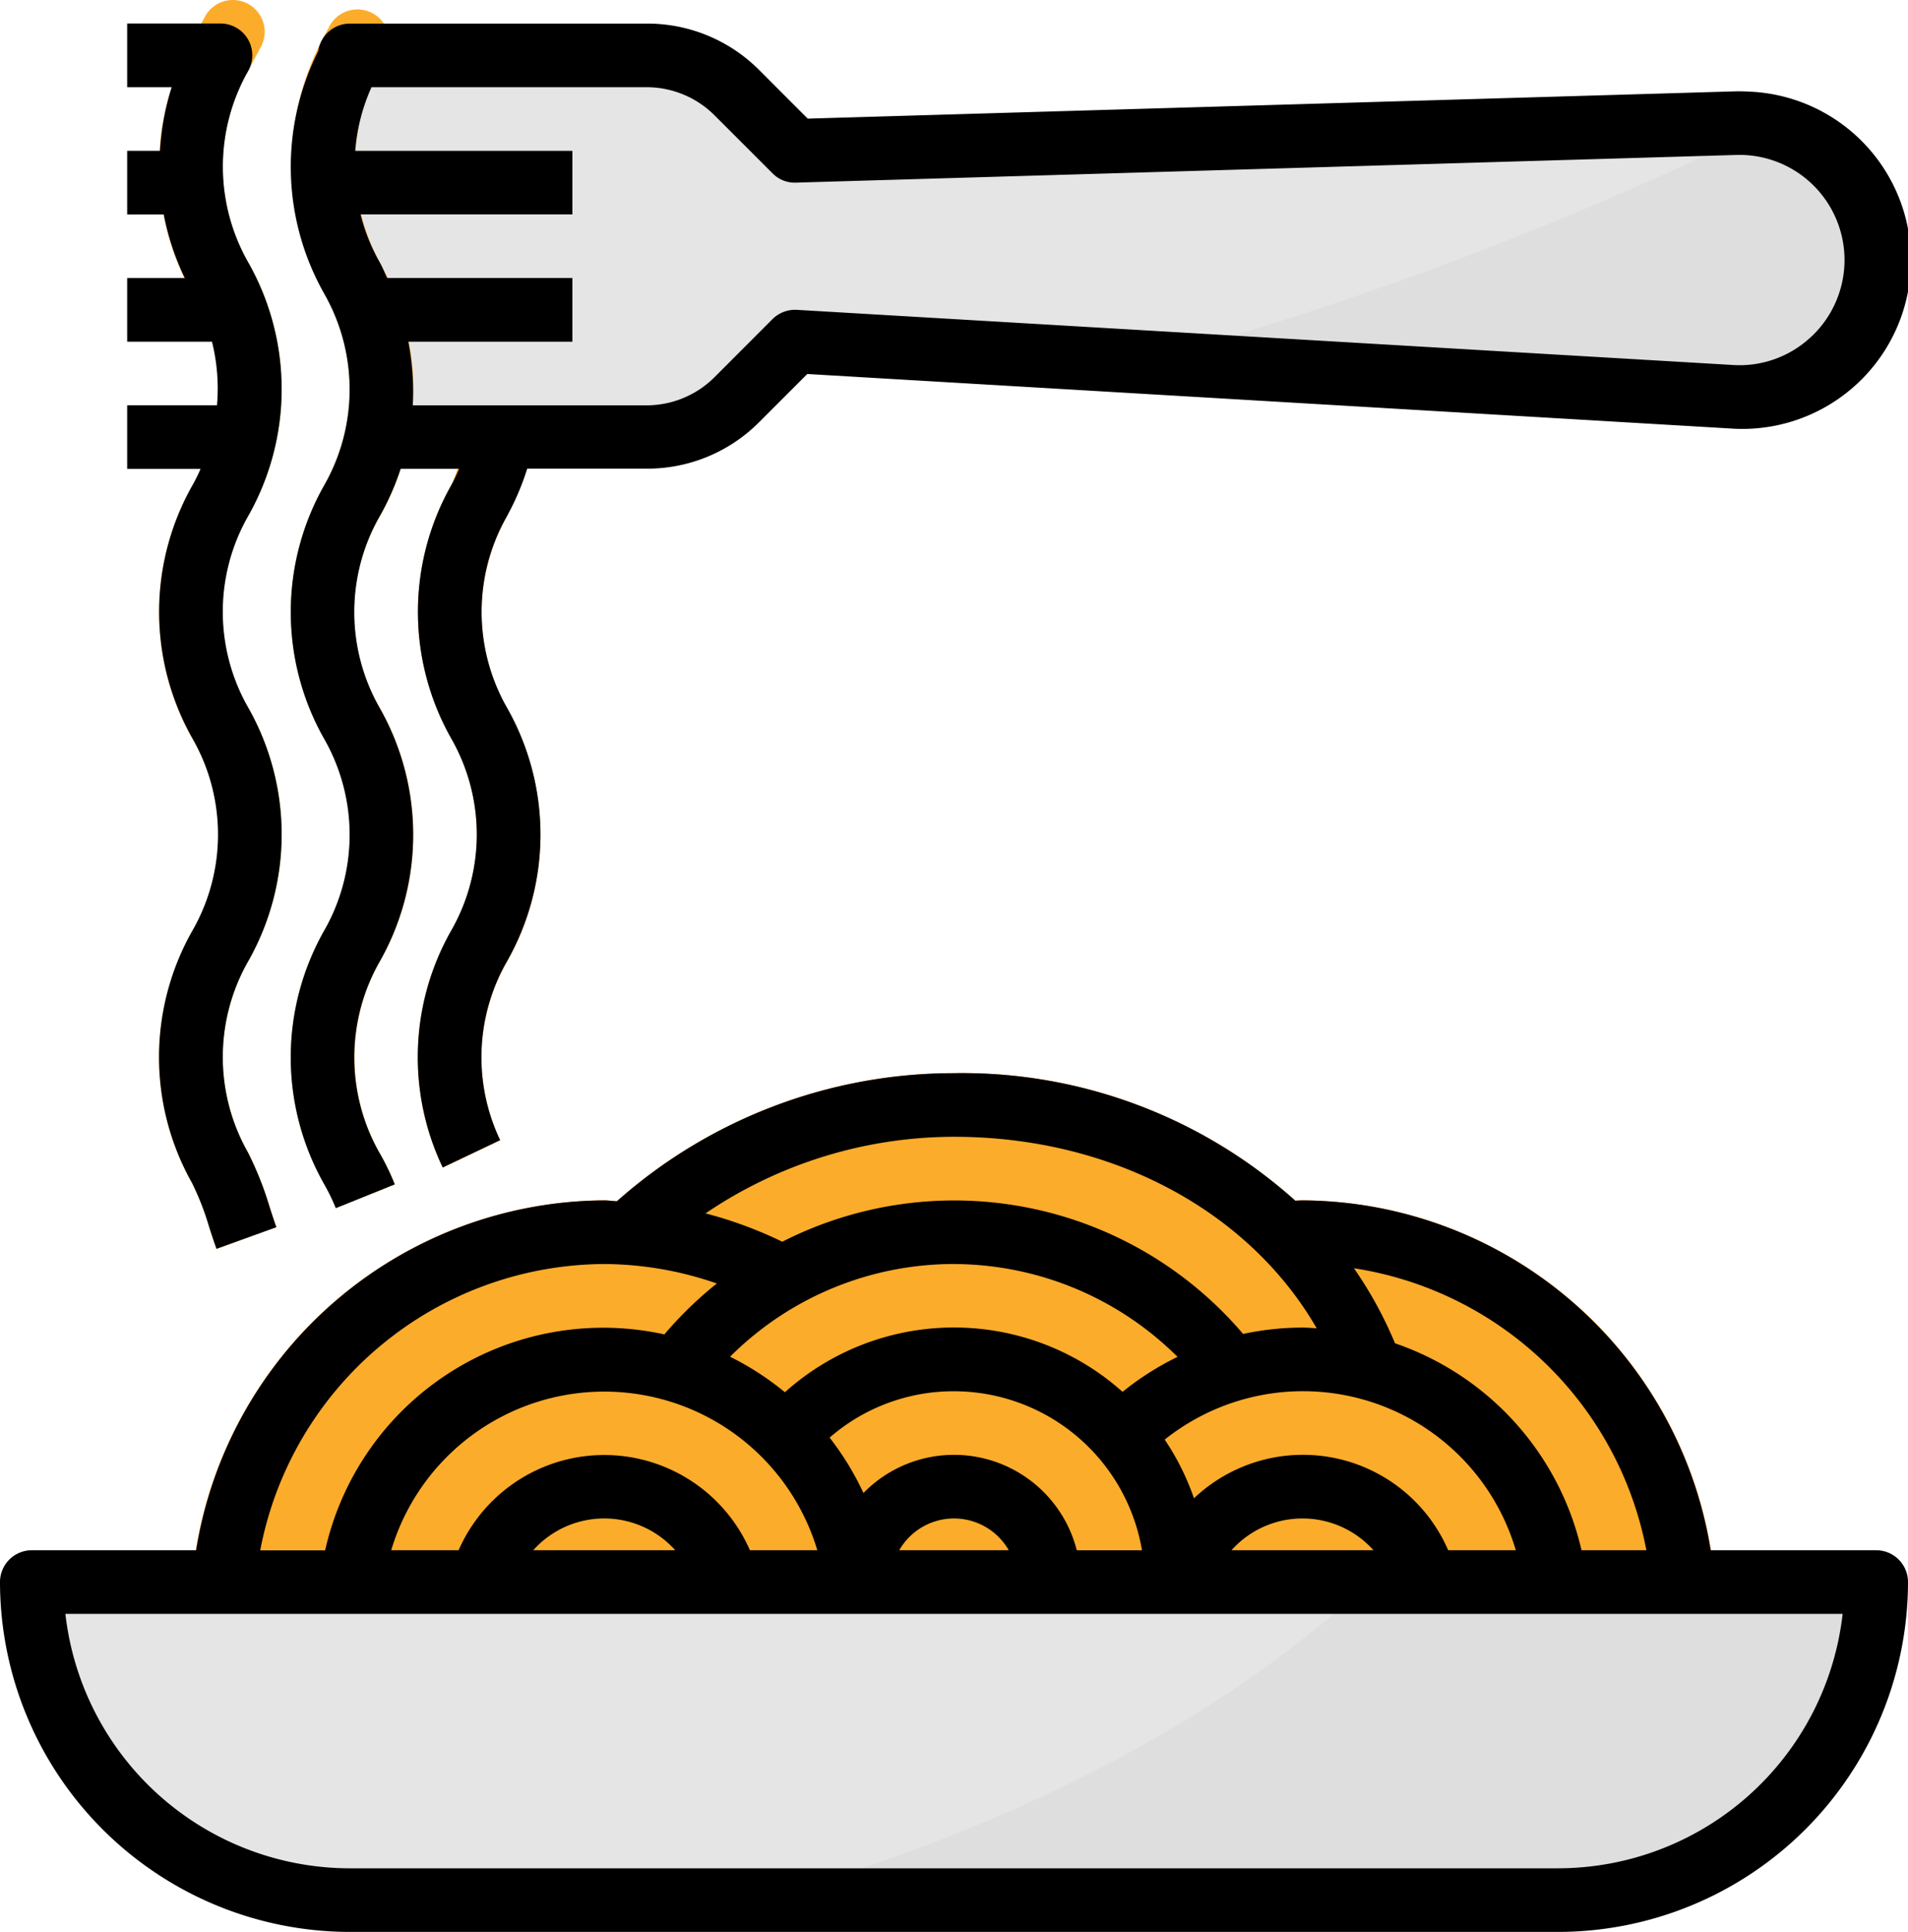 <svg xmlns="http://www.w3.org/2000/svg" width="108.681" height="110.024" viewBox="0 0 108.681 110.024">
  <g id="Group_1406" data-name="Group 1406" transform="translate(-1527 -1458)">
    <path id="Path_3877" data-name="Path 3877" d="M140.646,314.921l-.149-1.69a23.678,23.678,0,0,0-23.475-21.586c-.138,0-.274.014-.413.016A28.4,28.4,0,0,0,97.174,284.4a28.907,28.907,0,0,0-19.2,7.294c-.245-.009-.485-.049-.725-.049a23.694,23.694,0,0,0-23.471,21.669l-.076,2.038,1.811.067V317h83.322V315.08Z" transform="translate(1484.166 1234.718)" fill="#fcac2b"/>
    <g id="Group_1328" data-name="Group 1328" transform="translate(1537.868 1519.114)">
      <path id="Path_3878" data-name="Path 3878" d="M140.491,313.231a23.676,23.676,0,0,0-23.468-21.586c-.138,0-.274.014-.413.016A28.4,28.4,0,0,0,97.174,284.4a28.908,28.908,0,0,0-19.2,7.294c-.245-.009-.485-.049-.725-.049a23.694,23.694,0,0,0-23.471,21.669l-.076,2.038,3.623.134.069-1.954a20.033,20.033,0,0,1,19.856-18.264,19.8,19.8,0,0,1,6.418,1.109,21.849,21.849,0,0,0-2.989,2.9,16.235,16.235,0,0,0-19.343,12.37,15.977,15.977,0,0,0-.272,1.63l-.112,1.811,3.623.225.1-1.7a12.679,12.679,0,0,1,25.163,0l.107-.014.107,1.712,3.623-.225-.123-1.7a3.623,3.623,0,1,1,7.245-.1l-.21,1.688,3.594.449.226-1.811a1.576,1.576,0,0,0,.013-.225,7.246,7.246,0,0,0-7.245-7.245,7.171,7.171,0,0,0-5.157,2.184,16.319,16.319,0,0,0-1.933-3.166,10.757,10.757,0,0,1,7.09-2.641,10.879,10.879,0,0,1,10.868,10.868h.154l-.04,1.422,3.623.1.034-1.253a5.434,5.434,0,0,1,10.461.127l.3,1.359,3.536-.79-.317-1.415a9.025,9.025,0,0,0-14.954-4.32,14.432,14.432,0,0,0-1.668-3.344,12.65,12.65,0,0,1,20.423,8.3l.181,1.811,3.623-.362-.192-1.851A16.317,16.317,0,0,0,122.3,299.789a22.889,22.889,0,0,0-2.34-4.275,20.041,20.041,0,0,1,16.927,18.032l.15,1.7,3.606-.322Zm-43.317-14.34a14.356,14.356,0,0,0-9.634,3.686,16.374,16.374,0,0,0-3.125-2.023,18.007,18.007,0,0,1,25.466-.024l.024.024a16.408,16.408,0,0,0-3.132,1.992A14.411,14.411,0,0,0,97.174,298.891Zm19.849,0a16.177,16.177,0,0,0-3.38.362A21.6,21.6,0,0,0,87.393,294a23.5,23.5,0,0,0-4.373-1.614,25.252,25.252,0,0,1,14.154-4.364c8.986,0,16.793,4.208,20.66,10.906C117.564,298.914,117.3,298.891,117.023,298.891Z" transform="translate(-53.702 -284.396)" fill="#fa962a"/>
      <path id="Path_3879" data-name="Path 3879" d="M129.529,385.562a9.065,9.065,0,0,0-8.785,6.851l-.453,2.038,3.536.79.44-1.982a5.434,5.434,0,0,1,10.544.061l.569,1.925,3.472-1.027-.543-1.862A9.057,9.057,0,0,0,129.529,385.562Z" transform="translate(-105.982 -363.822)" fill="#fa962a"/>
    </g>
    <path id="Path_3880" data-name="Path 3880" d="M11.556,419.279H116.614A18.113,18.113,0,0,1,98.5,437.392H29.669a18.113,18.113,0,0,1-18.113-18.113Z" transform="translate(1517.255 1128.821)" fill="#e5e5e5"/>
    <path id="Path_3881" data-name="Path 3881" d="M239.187,419.279c-9.781,9.1-22.642,14.688-34.74,18.113h45.494a18.113,18.113,0,0,0,18.113-18.113Z" transform="translate(1365.815 1128.821)" fill="#dedede"/>
    <path id="Path_3882" data-name="Path 3882" d="M115.3,149.336a14.594,14.594,0,0,1,.5-13.529,11.01,11.01,0,0,0,0-10.883,14.651,14.651,0,0,1,0-14.476,26.841,26.841,0,0,0,1.489-4.934l3.536.8a29.166,29.166,0,0,1-1.877,5.948,11.015,11.015,0,0,0,0,10.881,14.633,14.633,0,0,1,0,14.476,10.972,10.972,0,0,0-.375,10.165Z" transform="translate(1436.922 1375.16)" fill="#fa962a"/>
    <g id="Group_1329" data-name="Group 1329" transform="translate(1534.245 1459.344)">
      <path id="Path_3883" data-name="Path 3883" d="M169.271,18.541l-53.558,1.576L112.4,16.806a7.249,7.249,0,0,0-5.124-2.123h-16.8a12.765,12.765,0,0,0-1.63,5.434h14.183V23.74H89.115a12.715,12.715,0,0,0,1.366,3.623h12.553v3.623H91.854a12.9,12.9,0,0,1,0,5.434h15.427a7.249,7.249,0,0,0,5.124-2.123l3.308-3.311,53.329,3.137a7.8,7.8,0,0,0,1.02-15.565,7.256,7.256,0,0,0-.792-.011v-.005Z" transform="translate(-77.675 -12.871)" fill="#e5e5e5"/>
      <rect id="Rectangle_256" data-name="Rectangle 256" width="3.623" height="3.623" transform="translate(0 7.246)" fill="#e5e5e5"/>
      <rect id="Rectangle_257" data-name="Rectangle 257" width="5.434" height="3.623" transform="translate(0 14.491)" fill="#e5e5e5"/>
      <rect id="Rectangle_258" data-name="Rectangle 258" width="7.245" height="3.623" transform="translate(0 21.736)" fill="#e5e5e5"/>
      <rect id="Rectangle_259" data-name="Rectangle 259" width="5.307" height="3.623" fill="#e5e5e5"/>
    </g>
    <g id="Group_1330" data-name="Group 1330" transform="translate(1536.059 1458)">
      <path id="Path_3884" data-name="Path 3884" d="M48.558,71.128c-.163-.451-.3-.869-.429-1.277a15.347,15.347,0,0,0-.966-2.476,14.593,14.593,0,0,1,.058-14.429A10.826,10.826,0,0,0,47.2,42.092a14.642,14.642,0,0,1,0-14.476,10.824,10.824,0,0,0,.014-10.857A14.64,14.64,0,0,1,47.205,2.25L47.89.963A1.811,1.811,0,0,1,50.339.212h0a1.812,1.812,0,0,1,.75,2.449L50.377,4a11.034,11.034,0,0,0-.024,10.924,14.651,14.651,0,0,1,0,14.476,10.885,10.885,0,0,0,0,10.883,14.651,14.651,0,0,1,0,14.476,11.01,11.01,0,0,0,0,10.883,19.051,19.051,0,0,1,1.228,3.079c.119.362.241.752.389,1.163Z" transform="translate(-45.284 0)" fill="#fcac2b"/>
      <path id="Path_3885" data-name="Path 3885" d="M82.787,70.756a11.252,11.252,0,0,0-.652-1.346,14.645,14.645,0,0,1,0-14.478,10.885,10.885,0,0,0,0-10.883,14.642,14.642,0,0,1,0-14.476,11.01,11.01,0,0,0,0-10.883A15.4,15.4,0,0,1,82.021,4.2l.395-.744a1.81,1.81,0,0,1,2.449-.75h0a1.81,1.81,0,0,1,.75,2.449l-.435.815a11.742,11.742,0,0,0,.129,10.982,14.61,14.61,0,0,1-.029,14.425,10.885,10.885,0,0,0,0,10.883,14.633,14.633,0,0,1,0,14.476,11.018,11.018,0,0,0,0,10.883,14.043,14.043,0,0,1,.868,1.79Z" transform="translate(-72.714 -1.958)" fill="#fcac2b"/>
    </g>
    <path id="Path_3886" data-name="Path 3886" d="M339.318,48.833a7.789,7.789,0,0,0,2.014-15.413,202.156,202.156,0,0,1-35.6,13.437Z" transform="translate(1286.295 1431.762)" fill="#dedede"/>
    <path id="Path_3887" data-name="Path 3887" d="M110,311.57h-9.432a23.681,23.681,0,0,0-23.248-19.925c-.138,0-.274.014-.413.016A28.4,28.4,0,0,0,57.467,284.4a28.908,28.908,0,0,0-19.2,7.294c-.245-.009-.485-.049-.725-.049A23.679,23.679,0,0,0,14.3,311.57H4.938a1.812,1.812,0,0,0-1.811,1.811,19.948,19.948,0,0,0,19.925,19.925H91.883a19.948,19.948,0,0,0,19.925-19.925A1.811,1.811,0,0,0,110,311.57Zm-13.089,0h-3.7a16.329,16.329,0,0,0-10.624-11.786,22.886,22.886,0,0,0-2.34-4.275A20.068,20.068,0,0,1,96.907,311.57Zm-51.069,0a9.057,9.057,0,0,0-16.592,0h-3.84a12.668,12.668,0,0,1,24.272,0h-3.84Zm-4.251,0H33.5a5.422,5.422,0,0,1,8.089,0Zm15.88-16.3a18.116,18.116,0,0,1,12.73,5.287,16.41,16.41,0,0,0-3.132,1.992,14.418,14.418,0,0,0-19.233.022,16.377,16.377,0,0,0-3.125-2.023A18.03,18.03,0,0,1,57.467,295.268Zm6.988,16.3a7.213,7.213,0,0,0-12.15-3.26,16.2,16.2,0,0,0-1.927-3.155,10.757,10.757,0,0,1,7.089-2.641,10.878,10.878,0,0,1,10.705,9.057H64.455Zm-3.869,0H54.348a3.592,3.592,0,0,1,6.238,0Zm25.027,0a9.015,9.015,0,0,0-14.48-2.958,14.432,14.432,0,0,0-1.668-3.344,12.638,12.638,0,0,1,20,6.3H85.614v0Zm-4.251,0H73.273a5.422,5.422,0,0,1,8.089,0Zm-23.9-23.548c8.986,0,16.793,4.208,20.66,10.906-.27-.014-.543-.038-.811-.038a16.177,16.177,0,0,0-3.38.362A21.6,21.6,0,0,0,47.686,294a23.5,23.5,0,0,0-4.373-1.614A25.25,25.25,0,0,1,57.467,288.022Zm-19.925,7.246a19.8,19.8,0,0,1,6.418,1.109,21.848,21.848,0,0,0-2.989,2.9,16.23,16.23,0,0,0-19.322,12.3h-3.7A20.049,20.049,0,0,1,37.542,295.268Zm54.34,34.416H23.052a16.325,16.325,0,0,1-16.2-14.491H108.085A16.328,16.328,0,0,1,91.883,329.683Z" transform="translate(1523.873 1234.718)"/>
    <path id="Path_3888" data-name="Path 3888" d="M41.958,27.99H36.843v3.623h4.179a9.981,9.981,0,0,1-.444.906,14.633,14.633,0,0,0,0,14.476,11.018,11.018,0,0,1,0,10.883,14.593,14.593,0,0,0-.042,14.4,15.358,15.358,0,0,1,.966,2.476c.132.408.266.826.429,1.277L45.34,74.8c-.148-.411-.27-.792-.389-1.163a18.927,18.927,0,0,0-1.224-3.085,11.01,11.01,0,0,1,0-10.883,14.642,14.642,0,0,0,0-14.476,11.01,11.01,0,0,1,0-10.883,14.642,14.642,0,0,0,0-14.476,11.009,11.009,0,0,1,0-10.868,1.812,1.812,0,0,0-1.576-2.717H36.843V9.877h2.536a14.57,14.57,0,0,0-.667,3.623H36.843v3.623h2.083a14.6,14.6,0,0,0,1.2,3.623H36.843v3.623h4.829A11.034,11.034,0,0,1,41.958,27.99Z" transform="translate(1497.402 1453.09)"/>
    <path id="Path_3889" data-name="Path 3889" d="M162.419,10.114l-52.781,1.552-2.757-2.76a8.986,8.986,0,0,0-6.4-2.652H83.555A1.813,1.813,0,0,0,81.76,7.815a14.658,14.658,0,0,0,.346,13.835,11.01,11.01,0,0,1,0,10.883,14.642,14.642,0,0,0,0,14.476,11.01,11.01,0,0,1,0,10.883,14.637,14.637,0,0,0,0,14.478,11.239,11.239,0,0,1,.652,1.346l3.358-1.355a14.029,14.029,0,0,0-.868-1.79,11.018,11.018,0,0,1,0-10.883,14.633,14.633,0,0,0,0-14.476,11.018,11.018,0,0,1,0-10.883,14.611,14.611,0,0,0,1.2-2.717h3.335a9.677,9.677,0,0,1-.435.906,14.651,14.651,0,0,0,0,14.476,11.01,11.01,0,0,1,0,10.883,14.6,14.6,0,0,0-.5,13.522l3.27-1.559A10.972,10.972,0,0,1,92.5,59.674a14.633,14.633,0,0,0,0-14.476,11.015,11.015,0,0,1,0-10.881A14.7,14.7,0,0,0,93.662,31.6h6.814a8.987,8.987,0,0,0,6.4-2.652l2.739-2.739,52.518,3.1A9.609,9.609,0,1,0,163.2,10.125c-.261-.015-.524-.018-.785-.011Zm4.389,13.962a5.933,5.933,0,0,1-4.459,1.621L109.02,22.556a1.824,1.824,0,0,0-1.388.527L104.32,26.4a5.477,5.477,0,0,1-3.842,1.594H87.141a14.736,14.736,0,0,0-.255-3.623h9.348V20.744H85.683c-.145-.3-.263-.609-.429-.906a10.812,10.812,0,0,1-1.087-2.717H96.234V13.5H83.861a10.965,10.965,0,0,1,.929-3.623h15.688a5.473,5.473,0,0,1,3.842,1.59l3.313,3.313a1.768,1.768,0,0,0,1.333.531l53.563-1.576a5.986,5.986,0,0,1,4.284,10.341Z" transform="translate(1463.37 1453.09)"/>
  </g>
</svg>
